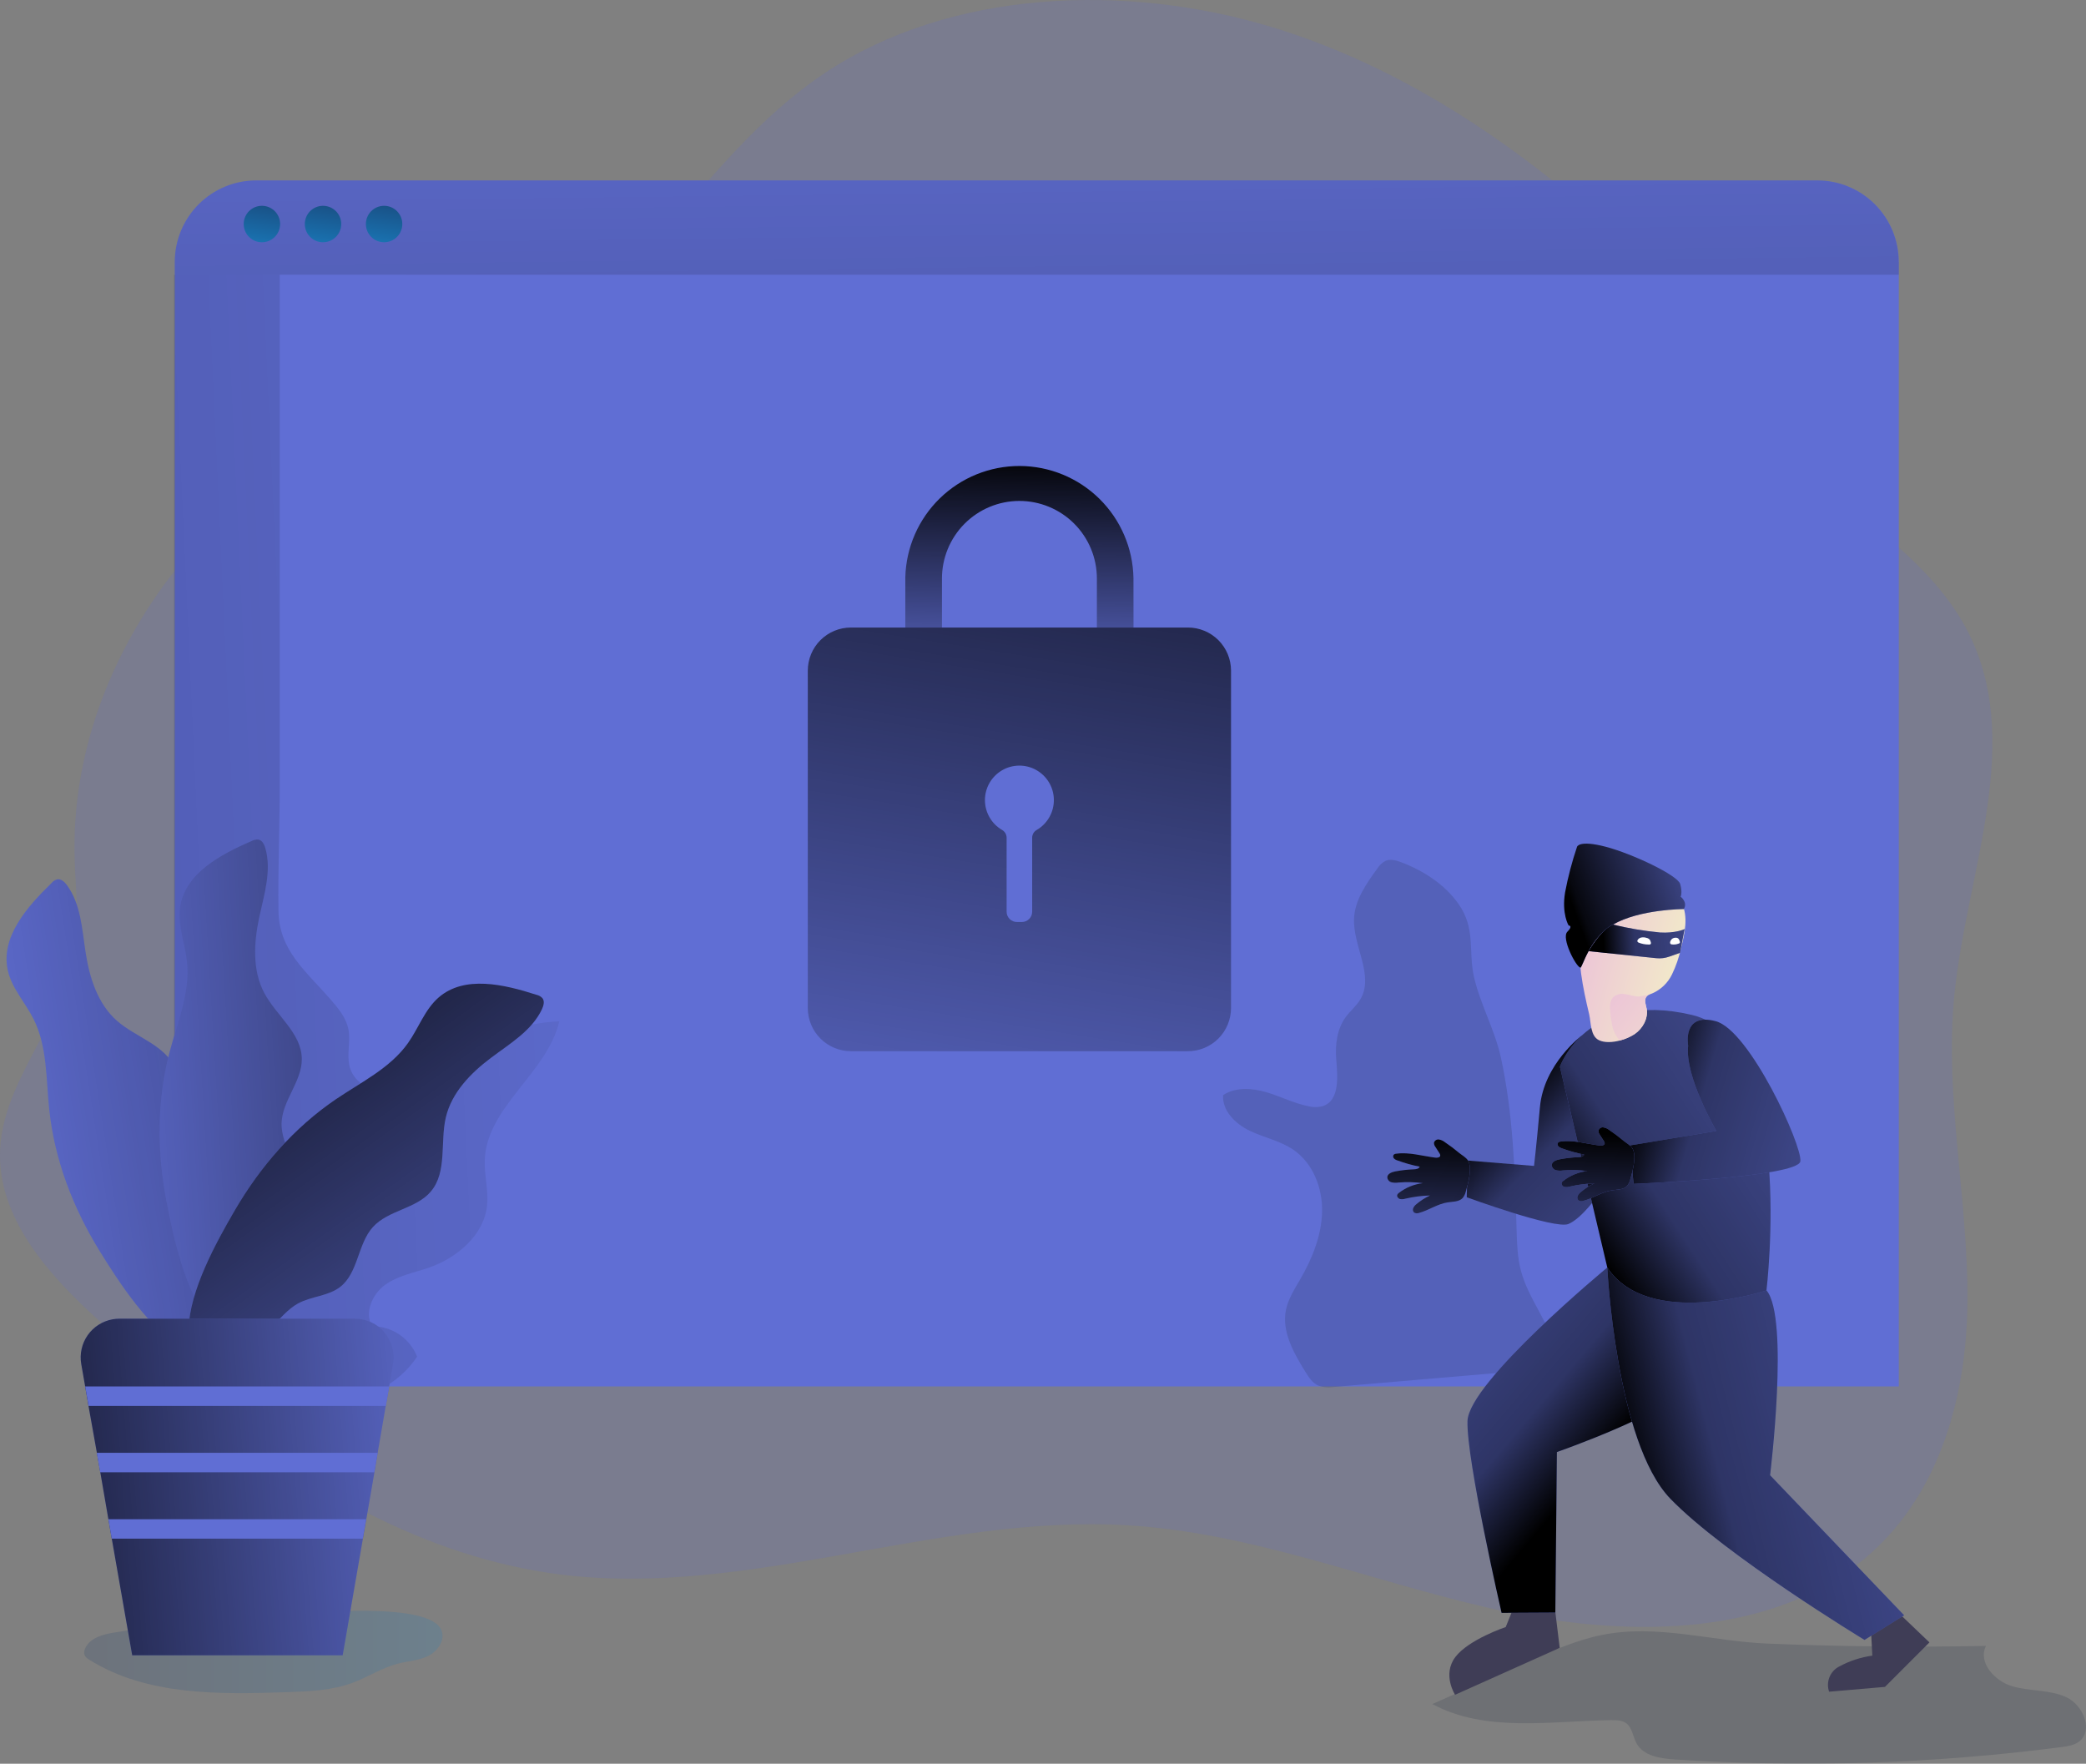 <svg width="220" height="186" viewBox="0 0 220 186" fill="none" xmlns="http://www.w3.org/2000/svg">
<rect x="0" y="0" width="220" height="186" fill="#808080" stroke="none"/>
<g clip-path="url(#clip0_173_2863)">
<path opacity="0.19" d="M46.568 171.962C46.96 172.996 46.151 174.143 45.161 174.635C44.172 175.127 43.027 175.171 41.956 175.448C40.291 175.878 38.825 176.856 37.213 177.458C35.001 178.283 32.592 178.374 30.23 178.455C23.104 178.701 15.498 178.822 9.442 175.053C9.214 174.941 9.029 174.757 8.916 174.529C8.852 174.304 8.876 174.062 8.981 173.853C9.482 172.697 10.92 172.345 12.165 172.149C18.028 171.233 24.031 170.404 29.969 170.196C33.056 170.093 45.398 168.865 46.568 171.962Z" fill="url(#paint0_linear_173_2863)"/>
<path opacity="0.18" d="M168.92 172.43C166.221 172.978 163.679 174.102 161.161 175.233L151.063 179.71C156.696 182.745 163.533 181.492 169.931 181.405C170.491 181.405 171.095 181.405 171.54 181.754C172.162 182.243 172.218 183.168 172.607 183.866C173.339 185.187 175.097 185.452 176.6 185.551C190.212 186.439 203.877 186.003 217.405 184.249C218.052 184.165 218.73 184.065 219.253 183.676C220.809 182.514 219.714 179.832 217.952 179.003C216.191 178.174 214.121 178.38 212.251 177.844C210.381 177.308 208.576 175.327 209.45 173.579C201.739 173.731 194.027 173.648 186.316 173.33C180.493 173.081 174.73 171.246 168.92 172.43Z" fill="#1D2741"/>
<path opacity="0.18" d="M206.102 105.091C207.365 91.897 213.779 77.94 207.222 66.011C205.501 62.896 203.033 60.226 200.273 57.743C196.626 54.469 192.471 51.513 188.839 48.213C182.413 42.382 178.738 35.381 173.787 28.976C171.735 26.271 169.402 23.793 166.825 21.583C165.8 20.717 164.763 19.865 163.713 19.026C155.105 12.2 145.418 6.34 134.401 2.938C118.779 -1.875 100.203 -1.1 87.015 7.686C82.266 10.848 78.419 14.867 74.71 19.026C71.716 22.381 68.825 25.826 65.626 28.967C62.766 31.795 59.666 34.387 56.047 36.465C50.894 39.428 44.962 41.17 39.494 43.659C35.987 45.255 32.65 47.204 29.536 49.475C25.356 52.513 21.618 56.118 18.429 60.186C11.511 69.015 7.603 79.654 7.867 90.364C7.908 92.04 8.044 93.726 8.097 95.408C8.2 97.255 8.092 99.109 7.777 100.932C7.198 103.922 5.776 106.733 4.307 109.518C2.309 113.315 0.215 117.066 0.015 121.182C-0.333 128.266 4.908 134.335 10.721 139.522C11.692 140.388 12.681 141.232 13.659 142.051C15.214 143.36 16.817 144.668 18.432 145.961L18.744 146.21C19.609 146.899 20.477 147.584 21.358 148.264C23.567 149.968 25.83 151.628 28.148 153.211C29.185 153.915 30.223 154.599 31.26 155.264C33.684 156.821 36.171 158.245 38.729 159.544C45.049 162.759 51.799 165.108 59.063 166.043C78.958 168.535 98.747 159.678 118.813 160.85C131.98 161.616 144.26 166.644 157.019 169.573C169.778 172.501 184.595 172.968 194.883 165.731C204.365 159.074 207.474 147.572 207.499 136.936C207.524 126.3 205.093 115.692 206.102 105.091Z" fill="#606ED4"/>
<path d="M191.662 19.026H27.037C25.909 19.024 24.791 19.245 23.748 19.676C22.705 20.106 21.757 20.739 20.958 21.536C20.159 22.334 19.524 23.281 19.091 24.324C18.658 25.367 18.434 26.485 18.432 27.615V146.214H200.257V27.627C200.257 25.346 199.352 23.158 197.741 21.545C196.129 19.932 193.944 19.026 191.665 19.026H191.662Z" fill="#606ED4"/>
<path opacity="0.47" d="M51.379 127.054C51.068 130.304 48.155 132.69 45.155 133.712C43.599 134.241 41.947 134.537 40.612 135.503C39.277 136.469 38.402 138.422 39.242 139.865C40.264 139.86 41.263 140.163 42.11 140.735C42.957 141.307 43.613 142.12 43.991 143.07C42.071 145.996 38.67 147.594 35.278 148.055C31.886 148.516 28.431 147.974 25.07 147.413C23.891 147.22 22.634 146.983 21.784 146.117C20.934 145.251 20.701 143.992 20.489 142.799C20.461 142.631 20.43 142.463 20.399 142.291H18.358V28.967H29.502V82.863C29.502 87.258 29.303 91.692 29.371 96.072C29.439 100.24 32.209 102.352 34.848 105.384C35.66 106.318 36.504 107.309 36.743 108.54C37.002 109.845 36.535 111.228 36.88 112.509C37.478 114.733 40.276 115.574 42.423 114.945C44.57 114.315 46.291 112.695 48.143 111.406C51.343 109.184 55.099 107.901 58.988 107.702C57.684 113.238 51.27 116.736 51.121 122.44C51.074 123.986 51.529 125.512 51.379 127.054Z" fill="url(#paint1_linear_173_2863)"/>
<path d="M10.512 131.939C7.712 127.406 5.751 122.313 5.194 117.013C4.852 113.783 4.998 110.374 3.541 107.471C2.676 105.745 1.267 104.262 0.831 102.377C0.022 98.857 2.844 95.639 5.437 93.125C5.592 92.938 5.801 92.804 6.034 92.738C6.439 92.663 6.803 93 7.049 93.333C8.533 95.337 8.651 98.006 9.031 100.458C9.439 103.122 10.31 105.876 12.336 107.655C14.362 109.434 17.483 110.216 18.482 112.727C19.369 114.963 18.096 117.602 18.896 119.873C19.696 122.144 22.431 123.506 22.842 125.898C23.116 127.487 22.263 129.064 22.288 130.674C22.307 131.902 22.833 133.057 23.131 134.251C23.773 136.811 23.131 144.31 19.245 142.117C15.725 140.139 12.579 135.282 10.512 131.939Z" fill="#606ED4"/>
<path d="M10.512 131.939C7.712 127.406 5.751 122.313 5.194 117.013C4.852 113.783 4.998 110.374 3.541 107.471C2.676 105.745 1.267 104.262 0.831 102.377C0.022 98.857 2.844 95.639 5.437 93.125C5.592 92.938 5.801 92.804 6.034 92.738C6.439 92.663 6.803 93 7.049 93.333C8.533 95.337 8.651 98.006 9.031 100.458C9.439 103.122 10.31 105.876 12.336 107.655C14.362 109.434 17.483 110.216 18.482 112.727C19.369 114.963 18.096 117.602 18.896 119.873C19.696 122.144 22.431 123.506 22.842 125.898C23.116 127.487 22.263 129.064 22.288 130.674C22.307 131.902 22.833 133.057 23.131 134.251C23.773 136.811 23.131 144.31 19.245 142.117C15.725 140.139 12.579 135.282 10.512 131.939Z" fill="url(#paint2_linear_173_2863)"/>
<path d="M17.577 126.789C16.559 121.562 16.525 116.097 17.888 110.945C18.712 107.801 20.066 104.667 19.715 101.436C19.515 99.514 18.719 97.626 18.98 95.713C19.469 92.134 23.244 90.106 26.555 88.685C26.768 88.568 27.01 88.516 27.252 88.536C27.66 88.61 27.874 89.053 27.989 89.452C28.671 91.85 27.843 94.38 27.326 96.819C26.77 99.455 26.611 102.34 27.874 104.72C29.138 107.1 31.786 108.938 31.833 111.639C31.873 114.047 29.751 116.066 29.698 118.471C29.645 120.876 31.721 123.119 31.254 125.506C30.943 127.088 29.592 128.26 29.047 129.774C28.63 130.93 28.715 132.198 28.574 133.419C28.263 136.042 25.033 142.837 22.157 139.4C19.568 136.297 18.323 130.643 17.577 126.789Z" fill="#606ED4"/>
<path d="M17.577 126.789C16.559 121.562 16.525 116.097 17.888 110.945C18.712 107.801 20.066 104.667 19.715 101.436C19.515 99.514 18.719 97.626 18.98 95.713C19.469 92.134 23.244 90.106 26.555 88.685C26.768 88.568 27.01 88.516 27.252 88.536C27.66 88.61 27.874 89.053 27.989 89.452C28.671 91.85 27.843 94.38 27.326 96.819C26.77 99.455 26.611 102.34 27.874 104.72C29.138 107.1 31.786 108.938 31.833 111.639C31.873 114.047 29.751 116.066 29.698 118.471C29.645 120.876 31.721 123.119 31.254 125.506C30.943 127.088 29.592 128.26 29.047 129.774C28.63 130.93 28.715 132.198 28.574 133.419C28.263 136.042 25.033 142.837 22.157 139.4C19.568 136.297 18.323 130.643 17.577 126.789Z" fill="url(#paint3_linear_173_2863)"/>
<path d="M24.753 127.658C27.429 123.054 30.999 118.935 35.405 115.938C38.094 114.116 41.166 112.642 43.039 109.988C44.153 108.412 44.8 106.468 46.254 105.2C48.977 102.829 53.144 103.804 56.579 104.913C56.817 104.964 57.033 105.084 57.202 105.259C57.46 105.57 57.333 106.06 57.155 106.436C56.091 108.689 53.8 110.044 51.809 111.539C49.652 113.153 47.635 115.219 47.019 117.842C46.403 120.465 47.184 123.596 45.438 125.658C43.882 127.496 40.96 127.612 39.336 129.397C37.711 131.182 37.798 134.229 35.881 135.718C34.609 136.705 32.819 136.696 31.413 137.475C30.339 138.07 29.567 139.076 28.655 139.902C26.701 141.674 19.796 144.65 19.895 140.17C19.979 136.135 22.777 131.054 24.753 127.658Z" fill="#606ED4"/>
<path d="M24.753 127.659C27.429 123.054 30.999 118.936 35.405 115.939C38.094 114.116 41.166 112.643 43.039 109.988C44.153 108.412 44.8 106.468 46.254 105.2C48.977 102.829 53.144 103.804 56.579 104.913C56.817 104.964 57.033 105.084 57.202 105.259C57.46 105.571 57.333 106.06 57.155 106.437C56.091 108.689 53.8 110.044 51.809 111.54C49.652 113.153 47.636 115.219 47.019 117.842C46.403 120.465 47.184 123.596 45.438 125.659C43.882 127.497 40.96 127.612 39.336 129.397C37.711 131.182 37.798 134.229 35.881 135.718C34.609 136.706 32.819 136.696 31.413 137.475C30.339 138.07 29.567 139.076 28.655 139.902C26.701 141.675 19.796 144.65 19.895 140.17C19.979 136.136 22.777 131.054 24.753 127.659Z" fill="url(#paint4_linear_173_2863)"/>
<path d="M41.458 143.855L41.041 146.214L40.683 148.267L39.831 153.214L39.491 155.267L38.632 160.217L38.275 162.267L36.14 174.567H13.942L11.788 162.267L11.43 160.217L10.578 155.267L10.217 153.214L9.333 148.267L8.981 146.214L8.57 143.858C8.478 143.33 8.49 142.789 8.607 142.265C8.723 141.742 8.941 141.247 9.249 140.808C9.557 140.369 9.948 139.995 10.4 139.708C10.853 139.42 11.357 139.225 11.885 139.132C12.118 139.091 12.354 139.071 12.591 139.07H37.437C38.033 139.069 38.621 139.199 39.16 139.45C39.7 139.701 40.178 140.068 40.561 140.524C40.944 140.981 41.222 141.515 41.376 142.091C41.53 142.666 41.556 143.269 41.452 143.855H41.458Z" fill="#606ED4"/>
<path d="M41.458 143.855L41.041 146.214L40.683 148.267L39.831 153.214L39.491 155.267L38.632 160.217L38.275 162.267L36.14 174.567H13.942L11.788 162.267L11.43 160.217L10.578 155.267L10.217 153.214L9.333 148.267L8.981 146.214L8.57 143.858C8.478 143.33 8.49 142.789 8.607 142.265C8.723 141.742 8.941 141.247 9.249 140.808C9.557 140.369 9.948 139.995 10.4 139.708C10.853 139.42 11.357 139.225 11.885 139.132C12.118 139.091 12.354 139.071 12.591 139.07H37.437C38.033 139.069 38.621 139.199 39.16 139.45C39.7 139.701 40.178 140.068 40.561 140.524C40.944 140.981 41.222 141.515 41.376 142.091C41.53 142.666 41.556 143.269 41.452 143.855H41.458Z" fill="url(#paint5_linear_173_2863)"/>
<path d="M200.257 27.627V28.967H18.432V27.627C18.432 25.346 19.338 23.158 20.949 21.545C22.56 19.932 24.746 19.026 27.025 19.026H191.65C192.778 19.025 193.895 19.247 194.938 19.679C195.981 20.111 196.928 20.744 197.726 21.543C198.524 22.341 199.158 23.289 199.59 24.333C200.022 25.376 200.245 26.494 200.245 27.624L200.257 27.627Z" fill="url(#paint6_linear_173_2863)"/>
<path d="M27.622 25.549C28.683 25.549 29.542 24.689 29.542 23.627C29.542 22.565 28.683 21.705 27.622 21.705C26.562 21.705 25.702 22.565 25.702 23.627C25.702 24.689 26.562 25.549 27.622 25.549Z" fill="url(#paint7_linear_173_2863)"/>
<path d="M34.067 25.549C35.128 25.549 35.987 24.689 35.987 23.627C35.987 22.565 35.128 21.705 34.067 21.705C33.007 21.705 32.147 22.565 32.147 23.627C32.147 24.689 33.007 25.549 34.067 25.549Z" fill="url(#paint8_linear_173_2863)"/>
<path d="M40.509 25.549C41.569 25.549 42.429 24.689 42.429 23.627C42.429 22.565 41.569 21.705 40.509 21.705C39.449 21.705 38.589 22.565 38.589 23.627C38.589 24.689 39.449 25.549 40.509 25.549Z" fill="url(#paint9_linear_173_2863)"/>
<path d="M129.83 70.728V106.312C129.828 107.518 129.348 108.675 128.496 109.527C127.644 110.38 126.488 110.859 125.283 110.86H89.741C88.536 110.859 87.38 110.38 86.528 109.527C85.675 108.675 85.196 107.518 85.194 106.312V70.728C85.194 69.522 85.673 68.365 86.525 67.512C87.377 66.659 88.533 66.18 89.738 66.18H125.283C126.486 66.179 127.64 66.656 128.492 67.505C129.345 68.355 129.826 69.508 129.83 70.713V70.728Z" fill="url(#paint10_linear_173_2863)"/>
<path d="M111.145 84.277C111.163 84.934 111.004 85.584 110.683 86.157C110.363 86.731 109.893 87.207 109.325 87.535C109.18 87.619 109.061 87.739 108.979 87.885C108.897 88.03 108.855 88.194 108.858 88.361V96.15C108.858 96.437 108.744 96.713 108.541 96.916C108.338 97.119 108.062 97.234 107.775 97.234H107.246C106.959 97.234 106.683 97.119 106.48 96.916C106.277 96.713 106.163 96.437 106.163 96.15V88.361C106.164 88.194 106.122 88.03 106.04 87.884C105.958 87.739 105.84 87.618 105.696 87.532C105.147 87.216 104.69 86.76 104.371 86.212C104.052 85.664 103.882 85.042 103.877 84.407C103.872 83.773 104.033 83.148 104.344 82.596C104.655 82.043 105.105 81.581 105.649 81.256C106.193 80.93 106.813 80.753 107.447 80.742C108.08 80.731 108.706 80.885 109.261 81.191C109.817 81.496 110.283 81.942 110.613 82.483C110.944 83.024 111.127 83.643 111.145 84.277ZM41.05 146.213L40.693 148.267H9.342L8.984 146.213H41.05ZM39.831 153.214L39.476 155.267H10.568L10.207 153.214H39.831ZM38.617 160.217L38.259 162.267H11.788L11.43 160.217H38.617Z" fill="#606ED4"/>
<path opacity="0.18" d="M153.798 95.296C152.339 93.249 150.132 91.826 147.783 90.935C147.248 90.732 146.644 90.558 146.121 90.785C145.754 90.988 145.446 91.283 145.228 91.642C144.095 93.2 142.916 94.882 142.807 96.807C142.645 99.736 144.963 102.854 143.476 105.381C143.062 106.085 142.402 106.608 141.92 107.268C141.011 108.515 140.803 110.147 140.924 111.686C141.07 113.533 141.307 116.004 139.564 116.633C139.041 116.787 138.485 116.794 137.958 116.655C136.43 116.344 135.017 115.611 133.521 115.175C132.024 114.739 130.296 114.636 128.996 115.487C128.881 117.15 130.309 118.537 131.812 119.256C133.315 119.976 135.008 120.303 136.387 121.241C138.472 122.655 139.499 125.291 139.433 127.824C139.368 130.356 138.378 132.755 137.115 134.939C136.527 135.955 135.87 136.967 135.627 138.117C135.151 140.41 136.433 142.662 137.663 144.659C138.024 145.242 138.419 145.859 139.047 146.133C139.58 146.314 140.149 146.36 140.703 146.267L162.531 144.397C163.153 144.344 163.878 144.22 164.146 143.656C164.264 143.31 164.264 142.934 164.146 142.587C163.433 139.528 161.189 137.011 160.393 133.97C160.025 132.553 159.985 131.073 159.945 129.609C159.783 123.571 159.58 117.474 158.295 111.54C157.651 108.583 156.064 105.82 155.435 102.938C154.85 100.25 155.653 97.894 153.798 95.296Z" fill="#1D2741"/>
<path d="M119.545 66.18H115.683V60.987C115.677 58.818 114.811 56.74 113.276 55.21C111.74 53.68 109.66 52.824 107.493 52.829C105.327 52.834 103.251 53.701 101.723 55.239C100.195 56.776 99.339 58.858 99.344 61.027V66.18H95.479V60.884C95.56 57.737 96.867 54.746 99.122 52.552C101.377 50.358 104.401 49.135 107.545 49.144C110.69 49.154 113.706 50.395 115.948 52.602C118.19 54.81 119.48 57.808 119.541 60.955L119.545 66.18Z" fill="url(#paint11_linear_173_2863)"/>
<path d="M200.229 170.093L203.488 173.208L198.798 177.9L192.907 178.408C192.733 177.909 192.747 177.363 192.945 176.873C193.143 176.383 193.512 175.982 193.984 175.744C195.067 175.158 196.246 174.772 197.466 174.604L197.338 172.193L200.229 170.093ZM164.015 169.853L164.494 173.785L153.459 178.732C153.459 178.732 152.081 176.598 153.493 174.744C154.906 172.89 158.802 171.588 158.802 171.588L159.49 169.878L164.015 169.853Z" fill="#3F3D56"/>
<path d="M166.825 109.212C166.825 109.212 162.829 112.169 162.409 116.758C161.989 121.347 161.787 122.957 161.787 122.957L154.785 122.39L154.691 126.266C154.691 126.266 163.981 129.665 165.406 129.085C166.831 128.506 168.615 125.948 168.615 125.948L166.825 109.212Z" fill="#606ED4"/>
<path d="M166.825 109.212C166.825 109.212 162.829 112.169 162.409 116.758C161.989 121.347 161.787 122.957 161.787 122.957L154.785 122.39L154.691 126.266C154.691 126.266 163.981 129.665 165.406 129.085C166.831 128.506 168.615 125.948 168.615 125.948L166.825 109.212Z" fill="url(#paint12_linear_173_2863)"/>
<path d="M169.514 133.671C169.514 133.671 154.888 145.752 154.769 149.871C154.651 153.989 158.364 170.093 158.364 170.093L164.034 170.062L164.199 153.133C164.199 153.133 176.161 148.952 177.462 146.425C178.763 143.899 181.52 131.574 169.514 133.671Z" fill="#606ED4"/>
<path d="M169.514 133.671C169.514 133.671 154.888 145.752 154.769 149.871C154.651 153.989 158.364 170.093 158.364 170.093L164.034 170.062L164.199 153.133C164.199 153.133 176.161 148.952 177.462 146.425C178.763 143.899 181.52 131.574 169.514 133.671Z" fill="url(#paint13_linear_173_2863)"/>
<path d="M169.514 133.671C169.514 133.671 170.407 152.095 176.161 158.052C181.915 164.009 196.641 172.947 196.641 172.947L200.821 170.352L186.683 155.578C186.683 155.578 188.727 138.995 186.309 136.089C183.891 133.182 169.514 133.671 169.514 133.671Z" fill="#606ED4"/>
<path d="M169.514 133.671C169.514 133.671 170.407 152.095 176.161 158.052C181.915 164.009 196.641 172.947 196.641 172.947L200.821 170.352L186.683 155.578C186.683 155.578 188.727 138.995 186.309 136.089C183.891 133.182 169.514 133.671 169.514 133.671Z" fill="url(#paint14_linear_173_2863)"/>
<path d="M169.514 133.671L164.516 112.502C164.516 112.502 167.317 104.43 178.417 107.029C189.518 109.627 186.3 136.089 186.3 136.089C186.3 136.089 173.84 140.226 169.514 133.671Z" fill="#606ED4"/>
<path d="M169.514 133.671L164.516 112.502C164.516 112.502 167.317 104.43 178.417 107.029C189.518 109.627 186.3 136.089 186.3 136.089C186.3 136.089 173.84 140.226 169.514 133.671Z" fill="url(#paint15_linear_173_2863)"/>
<path d="M178.041 110.278C178.041 110.278 177.375 106.754 180.947 107.695C184.52 108.636 190.081 120.78 189.876 122.468C189.67 124.157 172.29 124.851 172.29 124.851L171.876 120.801L181.013 119.272C181.013 119.272 177.658 113.521 178.041 110.278Z" fill="#606ED4"/>
<path d="M178.041 110.278C178.041 110.278 177.375 106.754 180.947 107.695C184.52 108.636 190.081 120.78 189.876 122.468C189.67 124.157 172.29 124.851 172.29 124.851L171.876 120.801L181.013 119.272C181.013 119.272 177.658 113.521 178.041 110.278Z" fill="url(#paint16_linear_173_2863)"/>
<path d="M176.335 102.764C175.907 103.65 175.178 104.356 174.278 104.754C174.127 104.806 173.981 104.87 173.84 104.944C173.776 104.984 173.719 105.032 173.668 105.088C173.357 105.437 173.575 105.954 173.668 106.402C173.843 107.424 173.251 108.471 172.399 109.057C171.92 109.364 171.394 109.593 170.843 109.733C170.068 109.935 169.234 109.982 168.646 109.705C167.712 109.265 167.805 107.835 167.6 106.96C166.922 104.119 166.327 101.206 166.635 98.268C166.8 96.71 167.236 95.122 168.173 93.857C169.109 92.592 170.6 91.676 172.175 91.704C173.749 91.732 175.243 92.726 176.367 93.885C176.759 94.272 177.091 94.716 177.35 95.203C178.078 96.664 177.692 98.411 177.288 99.994C177.082 100.952 176.762 101.882 176.335 102.764Z" fill="url(#paint17_linear_173_2863)"/>
<path d="M177.587 95.872C177.587 95.872 172.918 95.872 170.096 97.517C167.578 98.978 166.884 102.1 166.673 102.047C166.197 101.938 164.644 98.932 165.297 98.268C165.951 97.605 165.434 97.602 165.434 97.602C165.434 97.602 164.684 96.355 165.061 94.118C165.369 92.484 165.791 90.874 166.324 89.299C166.324 89.299 166.52 88.558 169.346 89.299C172.172 90.04 176.936 92.305 177.201 93.224C177.465 94.143 177.247 94.564 177.247 94.564C177.247 94.564 178.022 95.134 177.587 95.872Z" fill="#606ED4"/>
<path d="M177.586 95.873C177.586 95.873 172.918 95.872 170.096 97.517C167.578 98.978 166.884 102.1 166.673 102.047C166.197 101.938 164.644 98.932 165.297 98.268C165.951 97.605 165.434 97.602 165.434 97.602C165.434 97.602 164.684 96.355 165.061 94.118C165.369 92.484 165.791 90.874 166.324 89.299C166.324 89.299 166.52 88.558 169.346 89.299C172.172 90.04 176.936 92.305 177.201 93.224C177.465 94.143 177.247 94.564 177.247 94.564C177.247 94.564 178.022 95.134 177.586 95.873Z" fill="url(#paint18_linear_173_2863)"/>
<path d="M170.096 97.505C171.734 97.901 173.398 98.18 175.075 98.34C176.581 98.436 177.667 98.028 177.677 97.957C177.695 97.798 177.188 100.486 177.188 100.486L176.046 100.888C175.605 101.044 175.135 101.1 174.671 101.05L167.547 100.309C167.547 100.309 168.761 98.128 170.096 97.505Z" fill="#606ED4"/>
<path d="M170.096 97.505C171.734 97.901 173.398 98.18 175.075 98.34C176.581 98.436 177.667 98.028 177.677 97.957C177.695 97.798 177.188 100.486 177.188 100.486L176.046 100.888C175.605 101.044 175.135 101.1 174.671 101.05L167.547 100.309C167.547 100.309 168.761 98.128 170.096 97.505Z" fill="url(#paint19_linear_173_2863)"/>
<path d="M173.024 98.888C173.229 98.832 173.446 98.838 173.647 98.907C173.784 98.931 173.908 99.003 173.998 99.109C174.05 99.19 174.086 99.28 174.104 99.374C174.123 99.427 174.123 99.486 174.104 99.539C174.078 99.57 174.044 99.593 174.005 99.605C173.967 99.618 173.926 99.62 173.886 99.611C173.515 99.613 173.147 99.542 172.803 99.402C172.523 99.256 172.788 98.972 173.024 98.888ZM176.311 99.041C176.369 98.988 176.437 98.948 176.512 98.923C176.586 98.898 176.665 98.888 176.743 98.894C176.794 98.891 176.845 98.899 176.892 98.916C176.94 98.934 176.984 98.962 177.02 98.997C177.073 99.066 177.114 99.142 177.141 99.224C177.166 99.275 177.177 99.331 177.173 99.386C177.165 99.418 177.149 99.447 177.125 99.469C177.101 99.492 177.071 99.506 177.039 99.511C176.791 99.609 176.52 99.636 176.258 99.589C176.034 99.523 176.161 99.181 176.311 99.041Z" fill="white"/>
<path d="M172.383 109.057C171.904 109.364 171.379 109.593 170.827 109.733C170.364 109.208 170.067 108.557 169.975 107.863C169.884 107.382 169.829 106.895 169.81 106.405C169.752 105.98 169.857 105.549 170.102 105.197C170.264 105.046 170.459 104.935 170.671 104.872C170.883 104.809 171.107 104.797 171.325 104.835C171.764 104.885 172.187 105.038 172.626 105.084C172.999 105.125 173.448 104.954 173.84 104.932C173.776 104.972 173.719 105.02 173.668 105.075C173.357 105.424 173.575 105.941 173.668 106.39C173.827 107.424 173.236 108.471 172.383 109.057Z" fill="url(#paint20_linear_173_2863)"/>
<path d="M152.367 120.44C152.187 120.297 151.972 120.204 151.744 120.169C151.631 120.155 151.517 120.183 151.422 120.248C151.328 120.313 151.261 120.41 151.234 120.521C151.234 120.68 151.287 120.834 151.387 120.957L151.807 121.615C151.859 121.683 151.891 121.765 151.897 121.852C151.897 122.07 151.586 122.113 151.365 122.085C149.995 121.911 148.629 121.487 147.263 121.668C147.158 121.671 147.057 121.712 146.98 121.783C146.94 121.842 146.922 121.913 146.928 121.984C146.935 122.055 146.965 122.121 147.014 122.172C147.117 122.272 147.243 122.344 147.381 122.381C148.146 122.662 148.932 122.883 149.731 123.042C149.641 123.266 149.345 123.306 149.109 123.316C148.447 123.34 147.789 123.415 147.139 123.54C146.768 123.609 146.314 123.796 146.311 124.163C146.321 124.286 146.37 124.402 146.45 124.496C146.529 124.59 146.637 124.657 146.756 124.687C146.997 124.743 147.246 124.752 147.49 124.711C148.347 124.64 149.209 124.662 150.061 124.777C149.14 124.883 148.265 125.238 147.531 125.805C147.464 125.852 147.408 125.914 147.369 125.986C147.285 126.166 147.444 126.384 147.633 126.447C147.83 126.487 148.034 126.475 148.225 126.412C149.076 126.215 149.944 126.102 150.817 126.076C150.291 126.319 149.801 126.633 149.361 127.011C149.227 127.114 149.121 127.247 149.049 127.4C149.013 127.477 149.002 127.564 149.016 127.648C149.031 127.732 149.07 127.81 149.13 127.87C149.21 127.919 149.3 127.949 149.393 127.957C149.486 127.964 149.579 127.95 149.666 127.914C150.702 127.634 151.617 126.961 152.678 126.805C153.232 126.721 153.873 126.755 154.259 126.347C154.424 126.145 154.539 125.907 154.595 125.652C154.825 124.852 155.301 123.16 154.819 122.381C154.629 122.07 154.169 121.814 153.885 121.584C153.4 121.176 152.893 120.794 152.367 120.44ZM169.71 119.163C169.53 119.02 169.315 118.926 169.088 118.892C168.974 118.878 168.86 118.906 168.766 118.971C168.672 119.036 168.605 119.133 168.577 119.244C168.577 119.403 168.631 119.556 168.73 119.68L169.15 120.337C169.203 120.406 169.234 120.488 169.24 120.574C169.225 120.792 168.929 120.836 168.708 120.808C167.339 120.633 165.972 120.207 164.606 120.39C164.501 120.392 164.401 120.432 164.323 120.503C164.283 120.562 164.264 120.633 164.27 120.705C164.277 120.776 164.307 120.844 164.357 120.895C164.46 120.995 164.587 121.066 164.725 121.104C165.49 121.384 166.275 121.605 167.074 121.764C166.984 121.989 166.688 122.026 166.452 122.035C165.79 122.063 165.132 122.139 164.482 122.263C164.112 122.331 163.657 122.515 163.654 122.886C163.665 123.009 163.713 123.125 163.793 123.219C163.873 123.313 163.98 123.379 164.099 123.409C164.34 123.466 164.589 123.474 164.833 123.434C165.69 123.362 166.552 123.384 167.404 123.5C166.484 123.605 165.61 123.961 164.877 124.528C164.809 124.573 164.753 124.634 164.712 124.705C164.699 124.753 164.695 124.802 164.701 124.851C164.707 124.9 164.723 124.947 164.747 124.99C164.771 125.033 164.804 125.071 164.843 125.101C164.882 125.131 164.926 125.153 164.974 125.166C165.17 125.209 165.374 125.198 165.565 125.135C166.415 124.936 167.284 124.823 168.157 124.799C167.631 125.041 167.141 125.356 166.701 125.733C166.567 125.836 166.461 125.97 166.389 126.123C166.354 126.2 166.343 126.287 166.357 126.37C166.372 126.454 166.411 126.532 166.47 126.593C166.55 126.642 166.641 126.672 166.734 126.679C166.828 126.687 166.922 126.672 167.009 126.637C168.042 126.356 168.957 125.683 170.018 125.528C170.572 125.444 171.213 125.478 171.599 125.07C171.764 124.868 171.879 124.63 171.935 124.375C172.168 123.574 172.642 121.883 172.159 121.101C171.969 120.789 171.509 120.537 171.226 120.306C170.741 119.899 170.235 119.517 169.71 119.163Z" fill="#606ED4"/>
<path d="M152.367 120.44C152.187 120.297 151.972 120.204 151.744 120.169C151.631 120.155 151.516 120.183 151.422 120.248C151.328 120.313 151.261 120.41 151.234 120.521C151.234 120.68 151.287 120.834 151.387 120.957L151.807 121.615C151.859 121.683 151.891 121.765 151.897 121.851C151.897 122.069 151.586 122.113 151.365 122.085C149.995 121.911 148.629 121.487 147.263 121.668C147.158 121.67 147.057 121.711 146.98 121.783C146.94 121.842 146.922 121.913 146.928 121.984C146.935 122.054 146.965 122.121 147.014 122.172C147.117 122.272 147.243 122.343 147.381 122.381C148.146 122.662 148.932 122.882 149.731 123.041C149.641 123.266 149.345 123.306 149.109 123.316C148.447 123.34 147.789 123.415 147.139 123.54C146.768 123.608 146.314 123.795 146.311 124.163C146.321 124.286 146.37 124.402 146.45 124.496C146.529 124.59 146.637 124.656 146.756 124.686C146.997 124.743 147.246 124.751 147.49 124.711C148.347 124.639 149.209 124.661 150.061 124.777C149.14 124.883 148.265 125.238 147.531 125.805C147.464 125.852 147.408 125.913 147.369 125.985C147.285 126.166 147.444 126.384 147.633 126.447C147.83 126.487 148.034 126.475 148.225 126.412C149.076 126.215 149.944 126.102 150.817 126.076C150.291 126.319 149.801 126.633 149.361 127.01C149.227 127.113 149.121 127.247 149.049 127.4C149.013 127.477 149.002 127.564 149.016 127.648C149.031 127.732 149.07 127.81 149.13 127.87C149.21 127.919 149.3 127.949 149.393 127.956C149.486 127.964 149.579 127.949 149.666 127.914C150.702 127.633 151.617 126.961 152.678 126.805C153.232 126.721 153.873 126.755 154.259 126.347C154.424 126.145 154.539 125.907 154.595 125.652C154.825 124.851 155.301 123.16 154.819 122.381C154.629 122.069 154.169 121.814 153.885 121.583C153.4 121.176 152.893 120.794 152.367 120.44Z" fill="url(#paint21_linear_173_2863)"/>
<path d="M169.71 119.163C169.53 119.02 169.315 118.926 169.088 118.892C168.974 118.878 168.86 118.906 168.766 118.971C168.672 119.036 168.605 119.133 168.577 119.244C168.577 119.403 168.631 119.556 168.73 119.68L169.15 120.337C169.203 120.406 169.234 120.488 169.24 120.574C169.225 120.792 168.929 120.836 168.708 120.808C167.339 120.633 165.973 120.207 164.606 120.39C164.501 120.392 164.401 120.432 164.323 120.503C164.283 120.562 164.264 120.633 164.27 120.705C164.277 120.776 164.307 120.844 164.357 120.895C164.46 120.995 164.587 121.066 164.725 121.104C165.49 121.384 166.275 121.605 167.074 121.764C166.984 121.989 166.688 122.026 166.452 122.035C165.79 122.063 165.132 122.139 164.482 122.263C164.112 122.331 163.657 122.515 163.654 122.886C163.665 123.009 163.713 123.125 163.793 123.219C163.873 123.313 163.98 123.379 164.099 123.409C164.34 123.466 164.589 123.474 164.834 123.434C165.69 123.362 166.552 123.384 167.404 123.5C166.484 123.605 165.61 123.961 164.877 124.528C164.809 124.573 164.753 124.634 164.712 124.705C164.699 124.753 164.695 124.802 164.701 124.851C164.707 124.9 164.723 124.947 164.747 124.99C164.771 125.033 164.804 125.071 164.843 125.101C164.882 125.131 164.926 125.153 164.974 125.166C165.17 125.209 165.374 125.198 165.565 125.135C166.415 124.936 167.284 124.823 168.157 124.799C167.631 125.041 167.141 125.356 166.701 125.733C166.567 125.836 166.461 125.97 166.39 126.123C166.354 126.2 166.343 126.287 166.357 126.37C166.372 126.454 166.411 126.532 166.47 126.593C166.55 126.642 166.641 126.672 166.734 126.679C166.828 126.687 166.922 126.672 167.009 126.637C168.042 126.356 168.957 125.683 170.018 125.528C170.572 125.444 171.213 125.478 171.599 125.07C171.764 124.868 171.879 124.63 171.935 124.375C172.169 123.574 172.642 121.883 172.159 121.101C171.969 120.789 171.509 120.537 171.226 120.306C170.741 119.899 170.235 119.517 169.71 119.163Z" fill="url(#paint22_linear_173_2863)"/>
</g>
<defs>
<linearGradient id="paint0_linear_173_2863" x1="8.882" y1="174.215" x2="46.668" y2="174.215" gradientUnits="userSpaceOnUse">
<stop stop-color="#183866"/>
<stop offset="1" stop-color="#1A7FC1"/>
</linearGradient>
<linearGradient id="paint1_linear_173_2863" x1="84.892" y1="85.86" x2="-151.142" y2="96.755" gradientUnits="userSpaceOnUse">
<stop stop-opacity="0"/>
<stop offset="0.97" stop-color="#0C0C11"/>
<stop offset="0.98" stop-color="#312F43"/>
<stop offset="0.99" stop-color="#3F3D56"/>
</linearGradient>
<linearGradient id="paint2_linear_173_2863" x1="-3.691" y1="120.284" x2="103.234" y2="103.649" gradientUnits="userSpaceOnUse">
<stop stop-opacity="0"/>
<stop offset="0.97" stop-color="#0C0C11"/>
<stop offset="0.98" stop-color="#312F43"/>
<stop offset="0.99" stop-color="#3F3D56"/>
</linearGradient>
<linearGradient id="paint3_linear_173_2863" x1="6.675" y1="115.577" x2="82.207" y2="111.035" gradientUnits="userSpaceOnUse">
<stop stop-opacity="0"/>
<stop offset="0.29" stop-opacity="0.29"/>
<stop offset="0.97" stop-color="#0C0C11"/>
<stop offset="0.98" stop-color="#312F43"/>
<stop offset="0.99" stop-color="#3F3D56"/>
</linearGradient>
<linearGradient id="paint4_linear_173_2863" x1="66.192" y1="161.532" x2="25.85" y2="105.734" gradientUnits="userSpaceOnUse">
<stop stop-opacity="0"/>
<stop offset="0.84" stop-opacity="0.66"/>
<stop offset="0.97"/>
</linearGradient>
<linearGradient id="paint5_linear_173_2863" x1="50.156" y1="154.772" x2="1.465" y2="158.614" gradientUnits="userSpaceOnUse">
<stop stop-opacity="0"/>
<stop offset="0.87" stop-opacity="0.66"/>
<stop offset="1"/>
</linearGradient>
<linearGradient id="paint6_linear_173_2863" x1="108.923" y1="-7.203" x2="111.512" y2="210.063" gradientUnits="userSpaceOnUse">
<stop stop-opacity="0"/>
<stop offset="0.5" stop-opacity="0.38"/>
<stop offset="0.97" stop-color="#0C0C11"/>
<stop offset="0.98" stop-color="#312F43"/>
<stop offset="0.99" stop-color="#3F3D56"/>
</linearGradient>
<linearGradient id="paint7_linear_173_2863" x1="28.431" y1="18.468" x2="27.056" y2="27.184" gradientUnits="userSpaceOnUse">
<stop stop-color="#183866"/>
<stop offset="1" stop-color="#1A7FC1"/>
</linearGradient>
<linearGradient id="paint8_linear_173_2863" x1="34.876" y1="18.471" x2="33.501" y2="27.187" gradientUnits="userSpaceOnUse">
<stop stop-color="#183866"/>
<stop offset="1" stop-color="#1A7FC1"/>
</linearGradient>
<linearGradient id="paint9_linear_173_2863" x1="41.321" y1="18.474" x2="39.946" y2="27.191" gradientUnits="userSpaceOnUse">
<stop stop-color="#183866"/>
<stop offset="1" stop-color="#1A7FC1"/>
</linearGradient>
<linearGradient id="paint10_linear_173_2863" x1="118.01" y1="21.789" x2="100.213" y2="134.668" gradientUnits="userSpaceOnUse">
<stop offset="0.01"/>
<stop offset="0.99" stop-opacity="0"/>
</linearGradient>
<linearGradient id="paint11_linear_173_2863" x1="107.769" y1="47.195" x2="107.354" y2="73.688" gradientUnits="userSpaceOnUse">
<stop offset="0.01"/>
<stop offset="0.99" stop-opacity="0"/>
</linearGradient>
<linearGradient id="paint12_linear_173_2863" x1="158.096" y1="115.153" x2="195.928" y2="151.808" gradientUnits="userSpaceOnUse">
<stop offset="0.01"/>
<stop offset="0.15" stop-opacity="0.52"/>
<stop offset="0.99" stop-opacity="0"/>
</linearGradient>
<linearGradient id="paint13_linear_173_2863" x1="169.318" y1="154.039" x2="125.598" y2="117.01" gradientUnits="userSpaceOnUse">
<stop offset="0.01"/>
<stop offset="0.16" stop-opacity="0.52"/>
<stop offset="1" stop-opacity="0"/>
</linearGradient>
<linearGradient id="paint14_linear_173_2863" x1="171.117" y1="156.354" x2="236.835" y2="139.659" gradientUnits="userSpaceOnUse">
<stop offset="0.01"/>
<stop offset="0.15" stop-opacity="0.52"/>
<stop offset="0.99" stop-opacity="0"/>
</linearGradient>
<linearGradient id="paint15_linear_173_2863" x1="166.088" y1="129.359" x2="216.83" y2="96.517" gradientUnits="userSpaceOnUse">
<stop offset="0.01"/>
<stop offset="0.15" stop-opacity="0.52"/>
<stop offset="0.99" stop-opacity="0"/>
</linearGradient>
<linearGradient id="paint16_linear_173_2863" x1="172.337" y1="115.016" x2="217.733" y2="128.299" gradientUnits="userSpaceOnUse">
<stop offset="0.01"/>
<stop offset="0.15" stop-opacity="0.52"/>
<stop offset="0.99" stop-opacity="0"/>
</linearGradient>
<linearGradient id="paint17_linear_173_2863" x1="166.44" y1="100.596" x2="177.009" y2="103.317" gradientUnits="userSpaceOnUse">
<stop stop-color="#ECC4D7"/>
<stop offset="0.42" stop-color="#EFD4D1"/>
<stop offset="1" stop-color="#F2EAC9"/>
</linearGradient>
<linearGradient id="paint18_linear_173_2863" x1="165.599" y1="95.95" x2="200.441" y2="82.956" gradientUnits="userSpaceOnUse">
<stop offset="0.01"/>
<stop offset="0.03" stop-opacity="0.93"/>
<stop offset="0.51" stop-opacity="0.05"/>
<stop offset="0.58" stop-opacity="0.03"/>
<stop offset="0.99" stop-opacity="0"/>
</linearGradient>
<linearGradient id="paint19_linear_173_2863" x1="168.873" y1="99.536" x2="192.68" y2="97.941" gradientUnits="userSpaceOnUse">
<stop offset="0.01"/>
<stop offset="0.15" stop-opacity="0.52"/>
<stop offset="0.99" stop-opacity="0"/>
</linearGradient>
<linearGradient id="paint20_linear_173_2863" x1="169.217" y1="105.676" x2="180.625" y2="114.554" gradientUnits="userSpaceOnUse">
<stop stop-color="#ECC4D7"/>
<stop offset="0.42" stop-color="#EFD4D1"/>
<stop offset="1" stop-color="#F2EAC9"/>
</linearGradient>
<linearGradient id="paint21_linear_173_2863" x1="150.836" y1="118.512" x2="148.356" y2="196.801" gradientUnits="userSpaceOnUse">
<stop offset="0.01"/>
<stop offset="0.15" stop-opacity="0.52"/>
<stop offset="0.99" stop-opacity="0"/>
</linearGradient>
<linearGradient id="paint22_linear_173_2863" x1="168.132" y1="118.693" x2="165.653" y2="196.982" gradientUnits="userSpaceOnUse">
<stop offset="0.01"/>
<stop offset="0.15" stop-opacity="0.52"/>
<stop offset="0.99" stop-opacity="0"/>
</linearGradient>
<clipPath id="clip0_173_2863">
<rect width="220" height="186" fill="white"/>
</clipPath>
</defs>
</svg>
